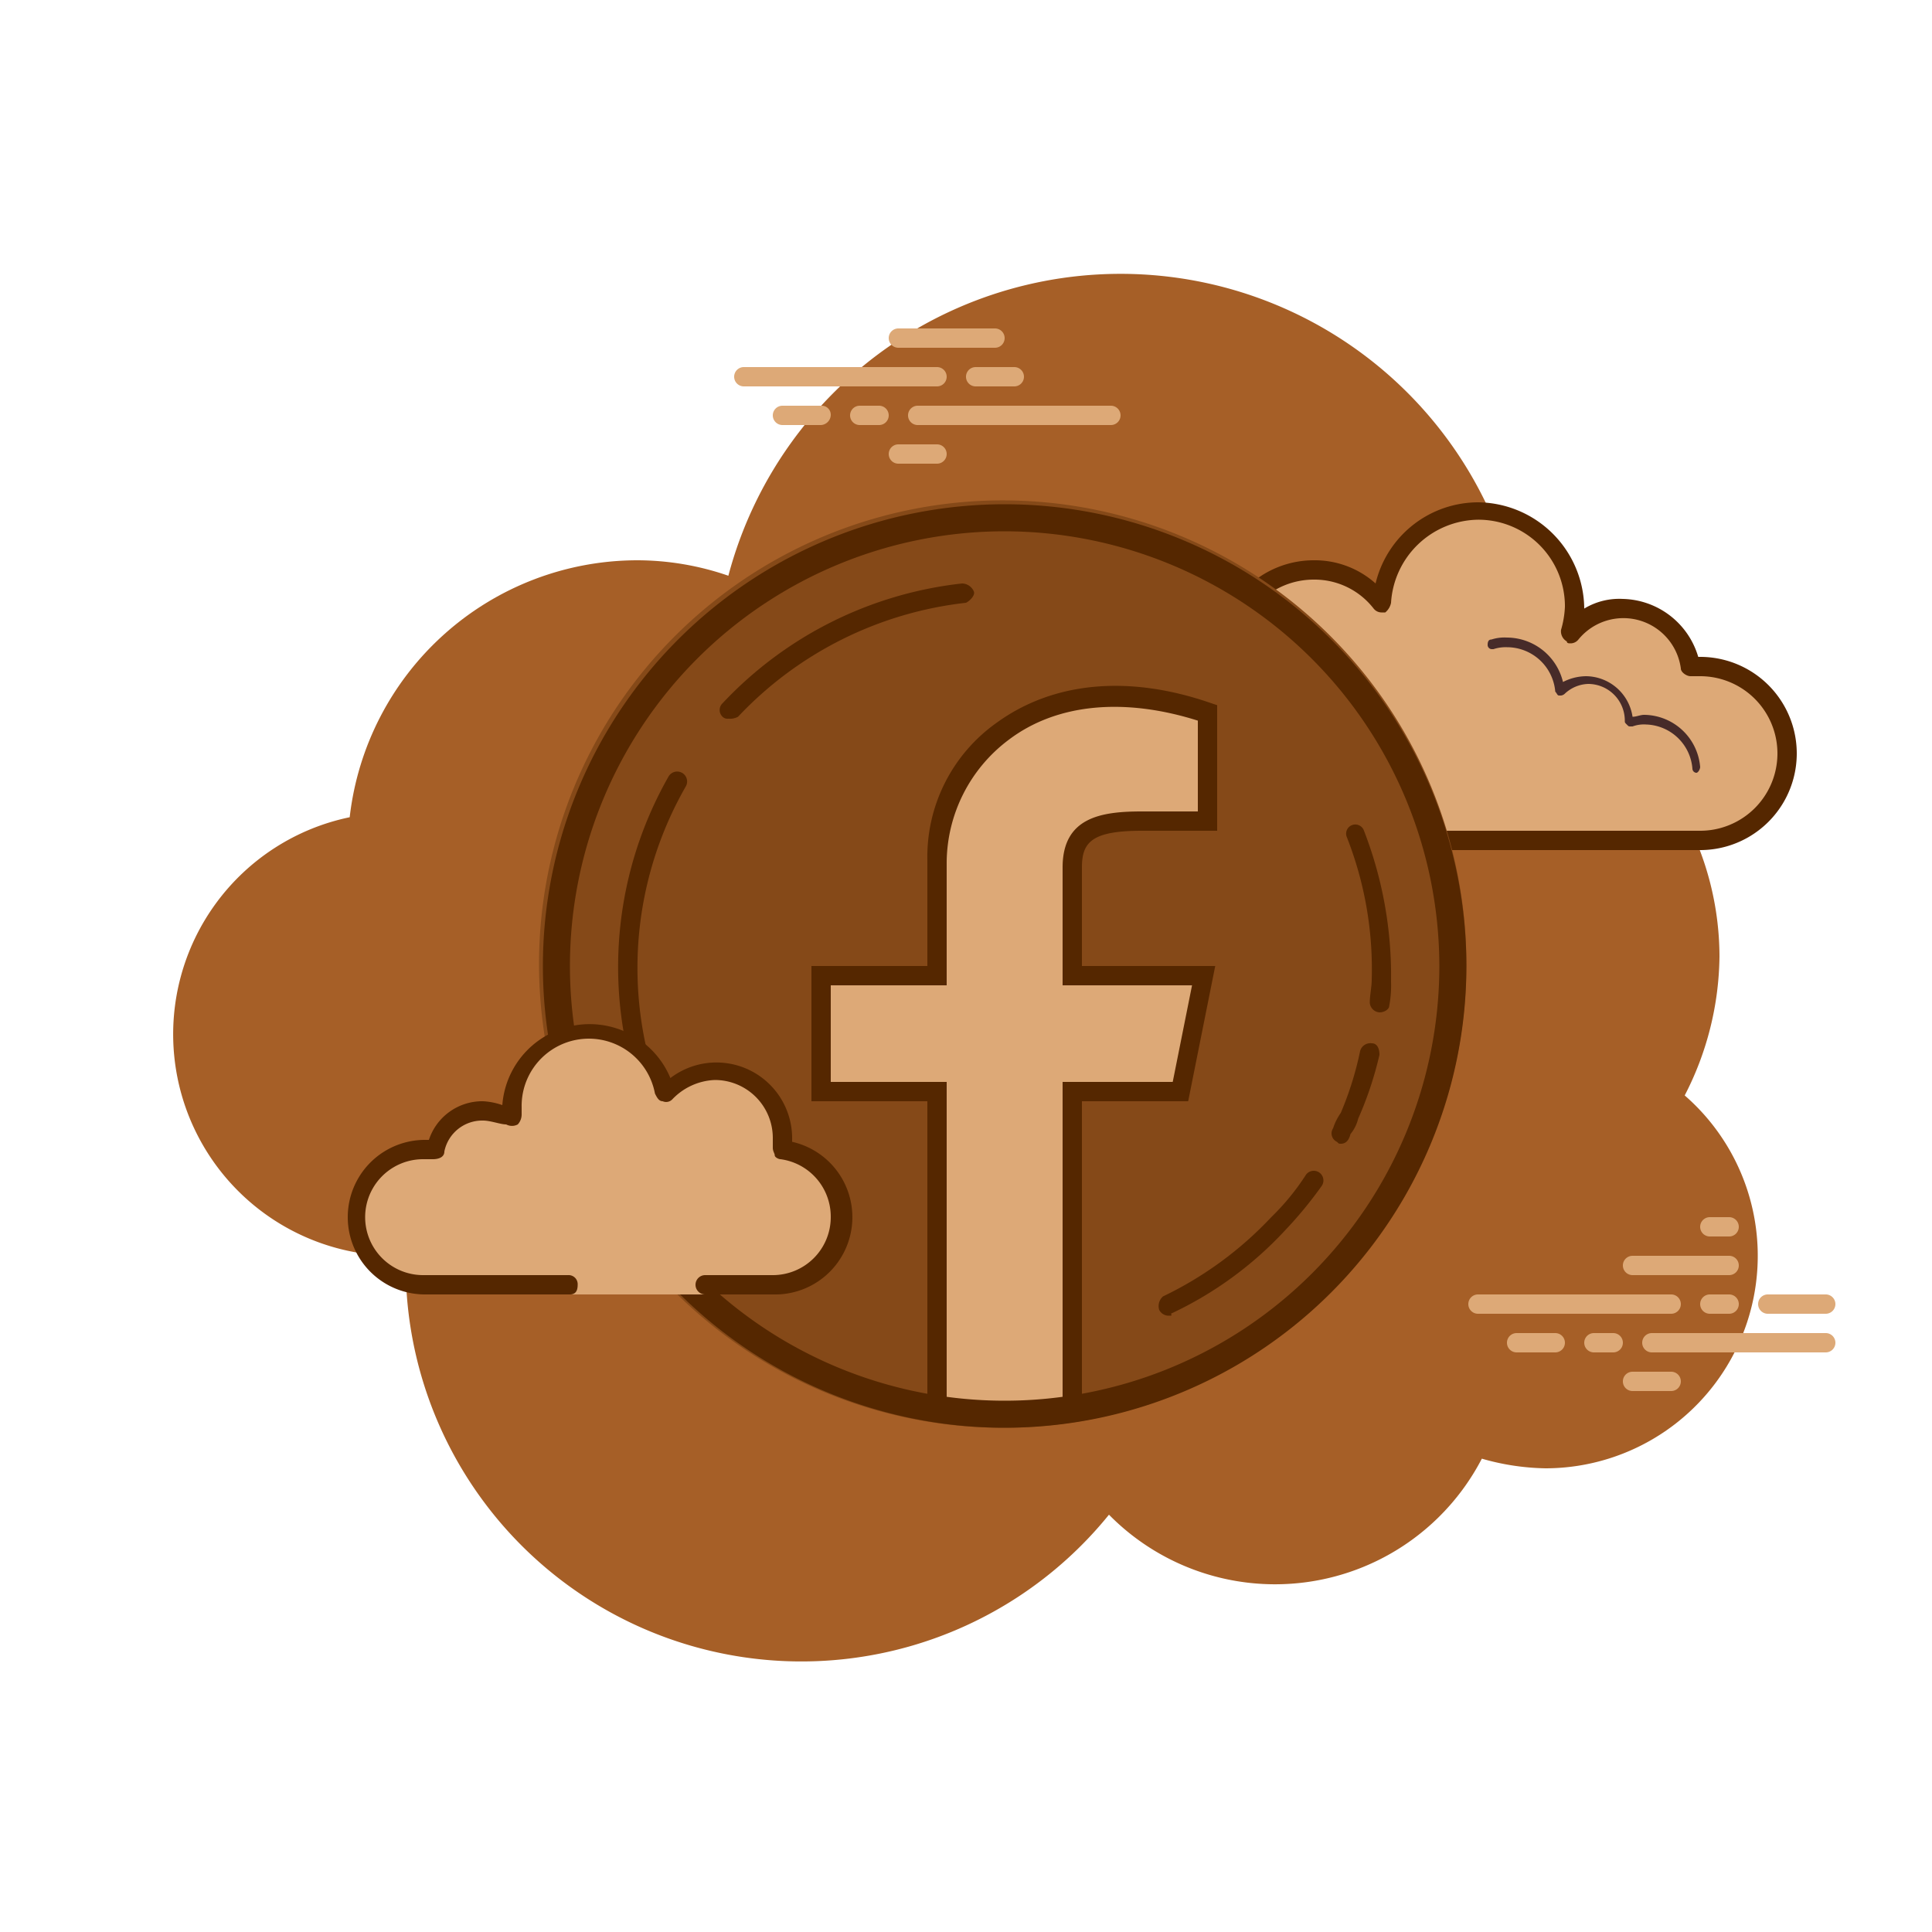 <svg id="Layer_1" data-name="Layer 1" xmlns="http://www.w3.org/2000/svg" viewBox="0 0 100 100"><defs><style>.cls-1{fill:#a65f27;}.cls-2{fill:#dda977;}.cls-3{fill:#552700;}.cls-4{fill:#472b29;}.cls-5{fill:#854918;}</style></defs><path class="cls-1" d="M87.2,56.7A16,16,0,0,0,89,49.5,15.58,15.58,0,0,0,79,35h0a21,21,0,0,0-41.3-5.2A14.49,14.49,0,0,0,33,29,15,15,0,0,0,18.1,42.3,11.47,11.47,0,0,0,20.5,65H21v.5A20.48,20.48,0,0,0,57.4,78.4a12.06,12.06,0,0,0,19.3-2.9A12.57,12.57,0,0,0,80,76a11,11,0,0,0,7.2-19.3Z"/><path class="cls-2" d="M72.5,43.5V44h-3v-.5H64A4.48,4.48,0,0,1,59.5,39a4.63,4.63,0,0,1,4.1-4.5,4.33,4.33,0,0,0-.1-.5A4.48,4.48,0,0,1,68,29.5a4.56,4.56,0,0,1,3.5,1.7,5,5,0,0,1,10,.3,5.85,5.85,0,0,1-.2,1.3A3.37,3.37,0,0,1,84,31.5a3.55,3.55,0,0,1,3.5,3.1,4.33,4.33,0,0,0,.5-.1,4.5,4.5,0,0,1,0,9H72.5Z"/><path class="cls-3" d="M76.5,26A5.55,5.55,0,0,1,82,31.5h0a3.51,3.51,0,0,1,2-.5,4.17,4.17,0,0,1,3.9,3H88a5,5,0,0,1,0,10H72.5a.5.5,0,0,1,0-1H88a4,4,0,0,0,0-8h-.5c-.2,0-.5-.2-.5-.4a3,3,0,0,0-5.3-1.5.52.52,0,0,1-.4.2c-.1,0-.2,0-.2-.1a.6.6,0,0,1-.3-.6,5,5,0,0,0,.2-1.2,4.48,4.48,0,0,0-4.5-4.5A4.58,4.58,0,0,0,72,31.2a.85.85,0,0,1-.3.5h-.2a.52.52,0,0,1-.4-.2A3.88,3.88,0,0,0,68,30a4,4,0,0,0-4,4v.4a.6.6,0,0,1-.1.4c0,.2-.2.2-.3.2A3.94,3.94,0,0,0,60,39a4,4,0,0,0,4,4h5.5a.5.5,0,0,1,0,1H64a5,5,0,0,1-5-5,5,5,0,0,1,4-4.9V34a5,5,0,0,1,5-5,4.72,4.72,0,0,1,3.2,1.2A5.47,5.47,0,0,1,76.5,26Z"/><path class="cls-4" d="M78,33a3,3,0,0,1,2.9,2.3,2.66,2.66,0,0,1,1.2-.3,2.46,2.46,0,0,1,2.4,2.1c.2,0,.4-.1.6-.1A2.94,2.94,0,0,1,88,39.7c0,.1-.1.3-.2.3h0a.22.22,0,0,1-.2-.2,2.48,2.48,0,0,0-2.4-2.3,1.7,1.7,0,0,0-.7.1h-.1c-.1,0-.1,0-.2-.1s-.1-.1-.1-.2a1.9,1.9,0,0,0-1.9-1.9,1.85,1.85,0,0,0-1.2.5.35.35,0,0,1-.2.1h-.1c-.1,0-.1-.1-.2-.2A2.51,2.51,0,0,0,78,33.5a2,2,0,0,0-.7.1h-.1a.22.22,0,0,1-.2-.2c0-.1,0-.3.2-.3A2.2,2.2,0,0,1,78,33ZM64.1,34.5A3.09,3.09,0,0,1,67,36.7c0,.1,0,.3-.2.3h-.1a.22.22,0,0,1-.2-.2A2.46,2.46,0,0,0,64.1,35h-.3a.22.22,0,0,1-.2-.2c0-.1.1-.3.2-.3Z"/><path class="cls-2" d="M86.5,68h-10a.5.5,0,0,1,0-1h10a.5.5,0,0,1,0,1Zm3,0h-1a.5.5,0,0,1,0-1h1a.5.5,0,0,1,0,1Zm5,2h-9a.5.5,0,0,1,0-1h9a.5.5,0,0,1,0,1Zm-11,0h-1a.5.5,0,0,1,0-1h1a.5.5,0,0,1,0,1Zm-3,0h-2a.5.5,0,0,1,0-1h2a.5.5,0,0,1,0,1Zm6,2h-2a.5.5,0,0,1,0-1h2a.5.5,0,0,1,0,1Zm3-9h-1a.5.5,0,0,0,0,1h1a.5.5,0,0,0,0-1Zm0,2h-5a.5.5,0,0,0,0,1h5a.5.5,0,0,0,0-1Zm5,2h-3a.5.5,0,0,0,0,1h3a.5.5,0,0,0,0-1Z"/><path class="cls-2" d="M48.5,20h-10a.5.5,0,0,1,0-1h10a.5.5,0,0,1,0,1Zm4,0h-2a.5.5,0,0,1,0-1h2a.5.5,0,0,1,0,1Zm5,2h-10a.5.5,0,0,1,0-1h10a.5.5,0,0,1,0,1Zm-12,0h-1a.5.5,0,0,1,0-1h1a.5.5,0,0,1,0,1Zm-3,0h-2a.5.5,0,0,1,0-1h2a.47.47,0,0,1,.5.5A.54.54,0,0,1,42.5,22Zm9-4h-5a.5.5,0,0,1,0-1h5a.5.5,0,0,1,0,1Zm-3,6h-2a.5.5,0,0,1,0-1h2a.5.5,0,0,1,0,1Z"/><path class="cls-5" d="M52,26.8A23.2,23.2,0,1,0,75.2,50,23.22,23.22,0,0,0,52,26.8Z"/><path class="cls-5" d="M52,73.9A24,24,0,1,1,75.9,50,24,24,0,0,1,52,73.9Zm0-46.4A22.55,22.55,0,1,0,74.6,50,22.53,22.53,0,0,0,52,27.5Z"/><path class="cls-3" d="M69.4,59.2c-.1,0-.1,0-.2-.1a.48.48,0,0,1-.2-.7,3,3,0,0,1,.4-.8,17,17,0,0,0,1-3.2A.55.55,0,0,1,71,54c.3,0,.4.3.4.6a18.26,18.26,0,0,1-1.1,3.3,2,2,0,0,1-.4.8C69.8,59.1,69.6,59.2,69.4,59.2Z"/><path class="cls-3" d="M71.4,52.4h0a.54.54,0,0,1-.5-.5c0-.4.1-.8.1-1.2a18.65,18.65,0,0,0-1.3-7.4.47.47,0,0,1,.9-.3A20.72,20.72,0,0,1,72,50.8a5.7,5.7,0,0,1-.1,1.3C71.9,52.2,71.7,52.4,71.4,52.4Z"/><path class="cls-3" d="M37.7,37.2a.37.37,0,0,1-.3-.1.48.48,0,0,1,0-.7,20,20,0,0,1,12.4-6.2.68.68,0,0,1,.6.4c.1.2-.2.5-.4.6a19.12,19.12,0,0,0-11.8,5.9A.9.9,0,0,1,37.7,37.2Z"/><path class="cls-3" d="M38.7,64.8a.37.37,0,0,1-.3-.1,19.94,19.94,0,0,1-3.8-24.5.51.51,0,1,1,.9.5A18.88,18.88,0,0,0,39.1,64a.48.48,0,0,1,0,.7C39,64.7,38.9,64.8,38.7,64.8Z"/><path class="cls-3" d="M60.5,68.1a.55.55,0,0,1-.5-.3.66.66,0,0,1,.2-.7A18.83,18.83,0,0,0,65.8,63a12.39,12.39,0,0,0,1.8-2.2.5.5,0,1,1,.8.6,21.1,21.1,0,0,1-1.9,2.3A19.06,19.06,0,0,1,60.6,68C60.7,68.1,60.6,68.1,60.5,68.1Z"/><path class="cls-2" d="M48.5,73V56.5h-6v-6h6v-6c-.1-5.3,5.2-10.6,14-7.7v5.6H59.1c-2.6,0-3.6.6-3.6,2.4v5.6h6.8l-1.2,6H55.5V73"/><path class="cls-3" d="M56,73H55V56h5.7l1-5H55V44.9c0-2.6,2-2.9,4.1-2.9H62V37.3c-3.8-1.2-7.3-.9-9.8,1A8,8,0,0,0,49,44.6V51H43v5h6V73H48V57H42V50h6V44.5a8.5,8.5,0,0,1,3.6-7.1c2.9-2.1,6.8-2.5,11.1-1l.3.1V43H59.1c-2.6,0-3.1.6-3.1,1.9V50h6.9l-1.4,7H56Z"/><path class="cls-3" d="M52,73.9A23.9,23.9,0,1,1,75.9,50,23.9,23.9,0,0,1,52,73.9Zm0-46.4A22.5,22.5,0,1,0,74.5,50,22.53,22.53,0,0,0,52,27.5Z"/><path class="cls-2" d="M36.5,66.5H40a3.51,3.51,0,0,0,.4-7,4.33,4.33,0,0,1,.1-.5,3.47,3.47,0,0,0-6.1-2.3,4.06,4.06,0,0,0-3.9-3.2,4,4,0,0,0-4,4,1.27,1.27,0,0,0,.1.6,2.83,2.83,0,0,0-1.6-.6,2.65,2.65,0,0,0-2.5,2.1,4.33,4.33,0,0,1-.5-.1,3.5,3.5,0,0,0,0,7h7.5V67h7Z"/><path class="cls-2" d="M38.2,62a.22.22,0,0,1-.2-.2,2.22,2.22,0,0,1,2.2-2.2,7.5,7.5,0,0,1,1.2.1c.1,0,.2.2.2.3s-.2.2-.3.2a3.08,3.08,0,0,0-1.1-.2,1.75,1.75,0,0,0-1.7,1.7A.27.27,0,0,1,38.2,62Zm-6.7,4a.5.5,0,1,0,.5.5A.47.47,0,0,0,31.5,66Z"/><path class="cls-3" d="M40,67H36.5a.5.5,0,0,1,0-1H40a3,3,0,0,0,3-3,3,3,0,0,0-2.6-3c-.1,0-.3-.1-.3-.2s-.1-.2-.1-.4v-.5a3,3,0,0,0-3-3,3.21,3.21,0,0,0-2.2,1,.44.44,0,0,1-.5.1c-.2,0-.3-.2-.4-.4a3.48,3.48,0,0,0-6.9.7v.4a.76.76,0,0,1-.2.5.63.63,0,0,1-.6,0c-.3,0-.8-.2-1.2-.2a2,2,0,0,0-2,1.6c0,.3-.3.4-.6.4h-.5a3,3,0,0,0,0,6h7.5a.47.47,0,0,1,.5.5c0,.3-.1.5-.4.5H22a4,4,0,0,1,0-8h.2A2.91,2.91,0,0,1,25,57a3.55,3.55,0,0,1,1,.2,4.53,4.53,0,0,1,8.7-1.4A3.92,3.92,0,0,1,41,59v.1A4,4,0,0,1,40,67Z"/><path class="cls-2" d="M34.5,66h-1a.5.5,0,0,0,0,1h1a.5.5,0,0,0,0-1Z"/></svg>